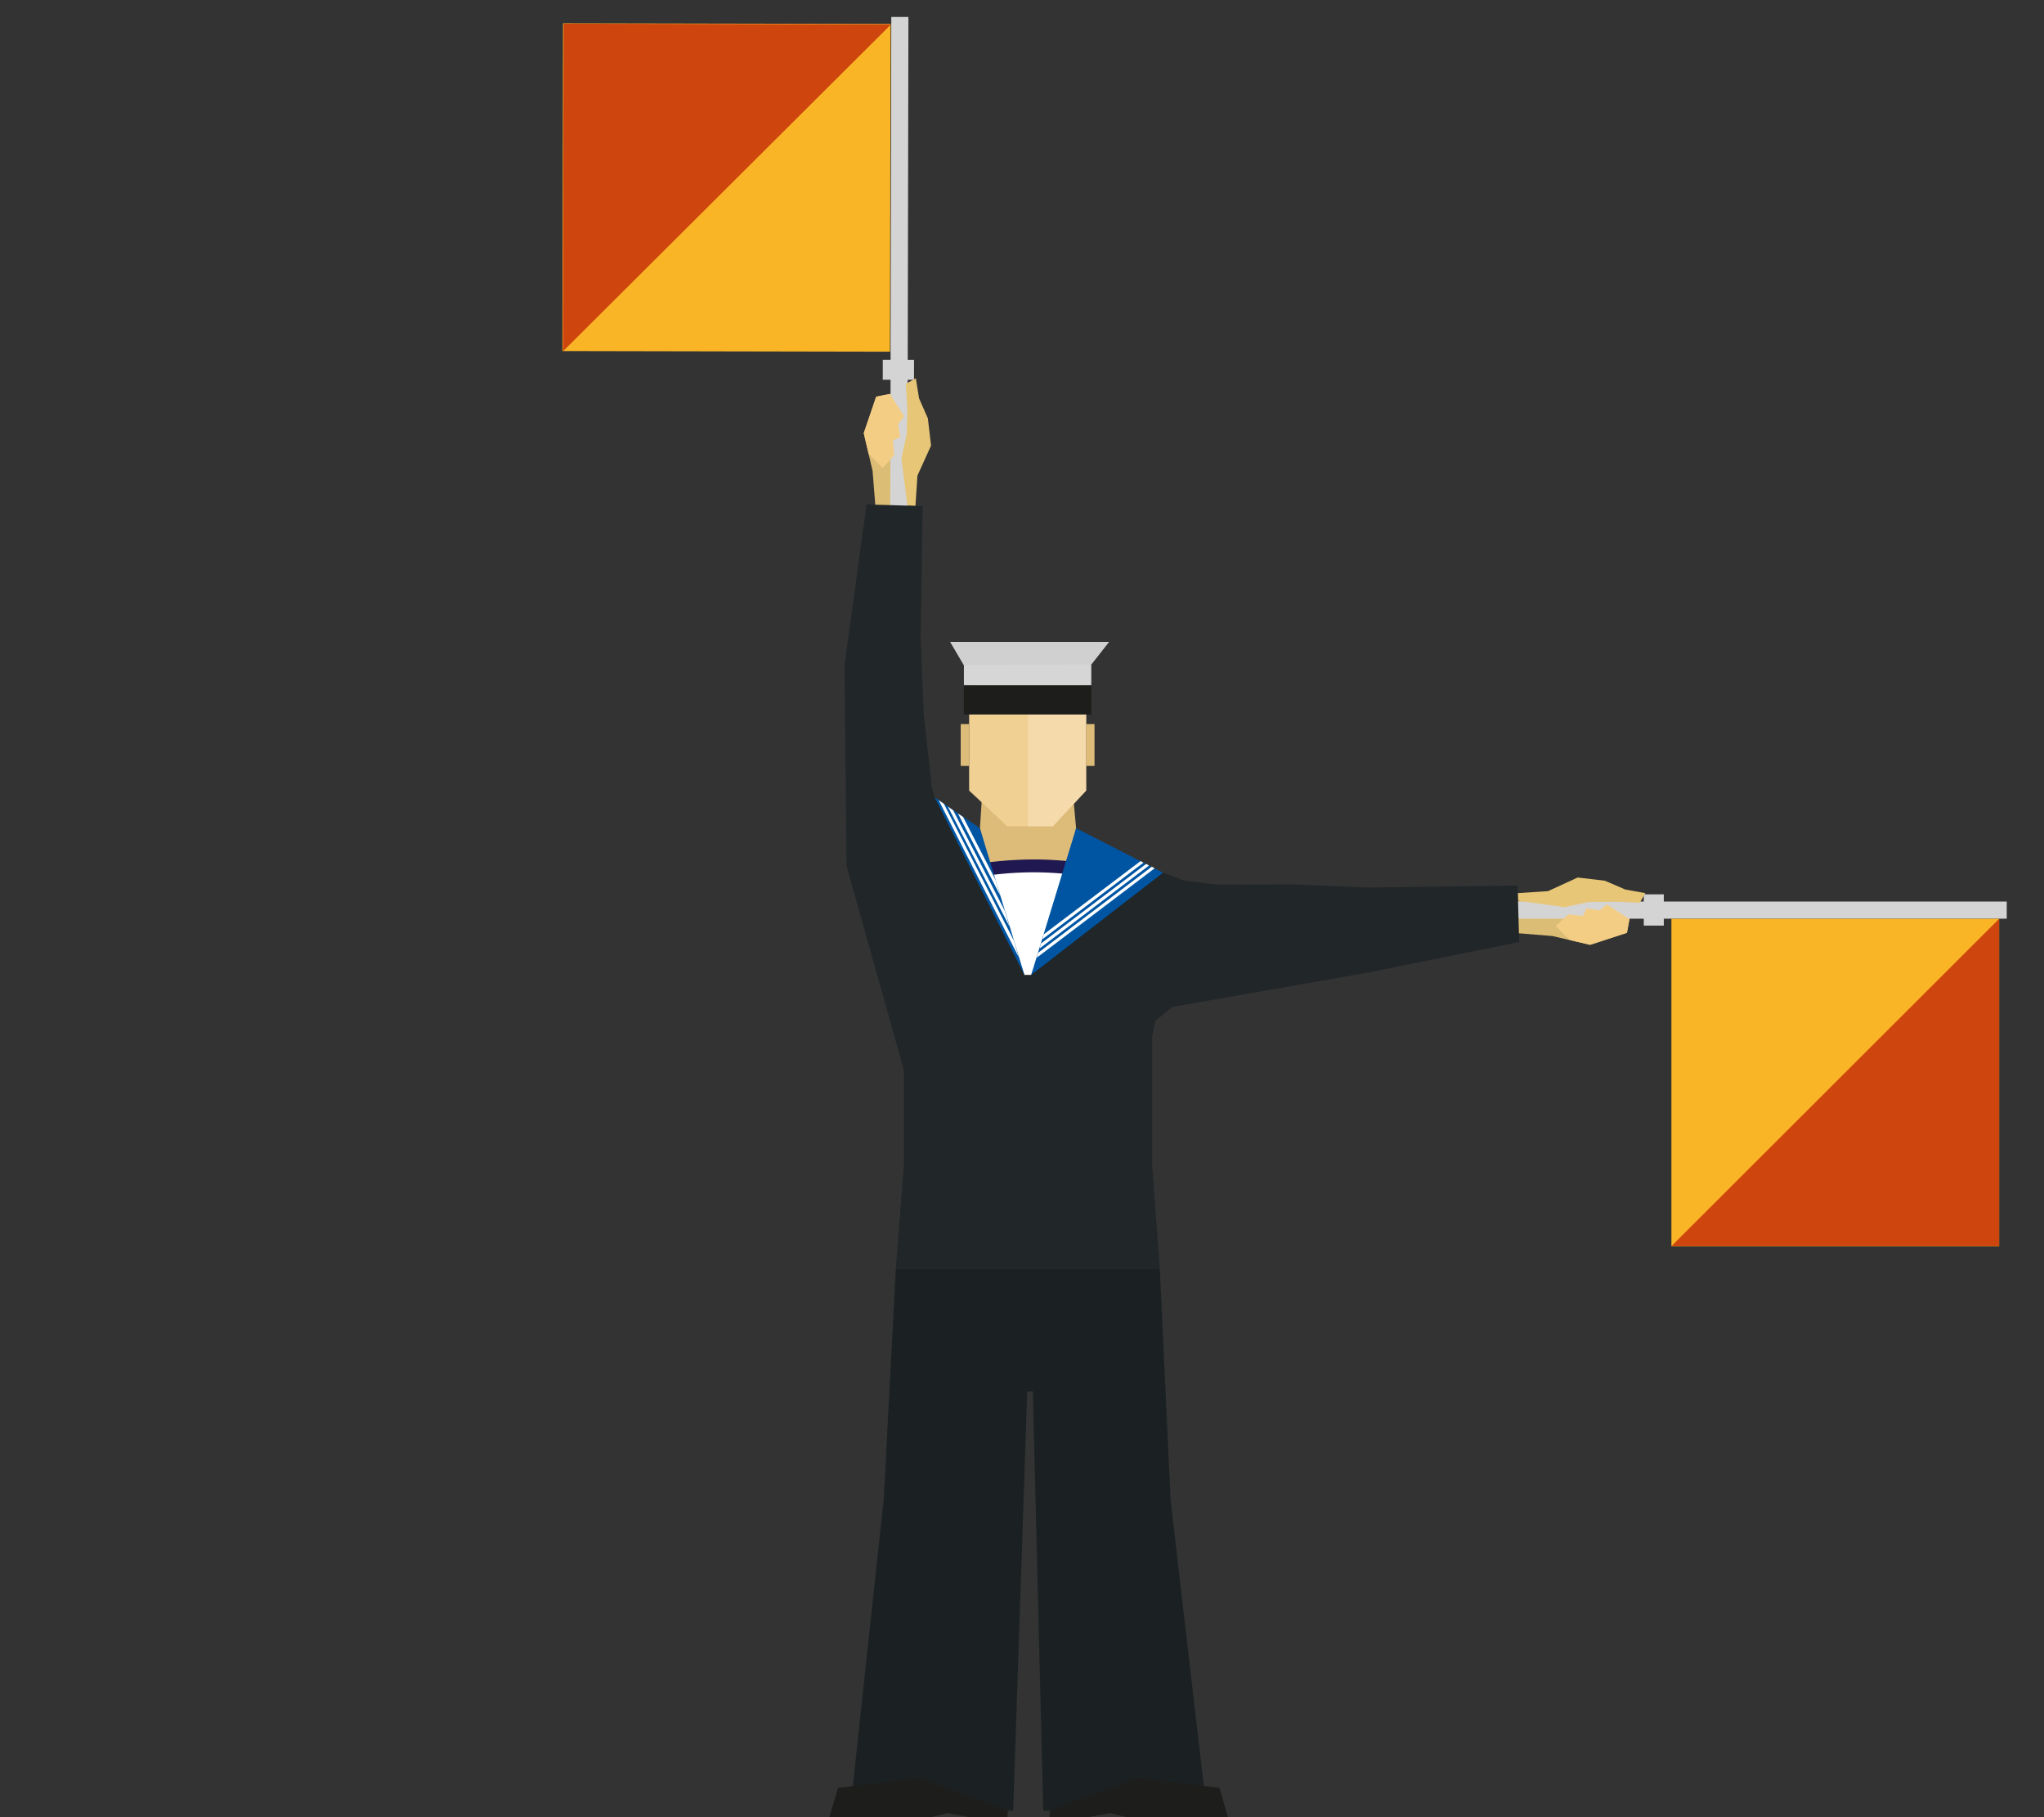 <svg viewBox="0 0 510.2 453.5" xmlns="http://www.w3.org/2000/svg"><rect x="0" y="0" width="510.2" height="453.5" fill="#333333" stroke="none"/><path d="m378.9 232.9 8.6.7 9.4 2.2 9.2-3 1.6-8.2-4.6-3.3-5.7.1-7.3 1.7-11.3 1.8z" fill="#dcbd75"/><path d="m410.3 223.2h5v7.8h-5z" fill="#d4d4d4"/><path d="m378.8 225h122.1v4.28h-122.1z" fill="#d4d4d4"/><path d="m417.2 229.3h81.8v81.76h-81.8z" fill="#fab526"/><path d="m417.2 311 81.8-81.7v81.7z" fill="#ce450d"/><path d="m378.8 222.9 7.6-.5 7.4-3.4 6.8.8 5.1 2.2 5 .9-1.4 2.4-6.6-.3-6.1.1-6 1.3-11.7-1.6z" fill="#e8c678"/><path d="m388.3 231.1 3.5 3.5 5.1 1.2 9.2-3 .6-3.4-5.6-3.7-1.8 1.5-3.3-.5-.9 1.9-3.6-.4z" fill="#f4cd84"/><path d="m218.5 126.2-.7-8.7-2.2-9.4 3.1-9.1 8.1-1.6 3.4 4.6-.2 5.7-1.7 7.2-1.8 11.4z" fill="#dcbd75"/><path d="m221.8 88.4h5v7.8h-5z" fill="#d4d4d4" transform="matrix(.002 -1 1 .002 131.5 316.4)"/><path d="m163.3 63.1h122.1v4.28h-122.1z" fill="#d4d4d4" transform="matrix(.002 -1 1 .002 158.8 289.5)"/><path d="m140.6 6h81.8v81.76h-81.8z" fill="#fab526" transform="matrix(.002 -1 1 .002 134.1 228.2)"/><path d="m140.5 87.7 81.9-81.6-81.7-.2z" fill="#ce450d"/><path d="m228.5 126.3.5-7.6 3.4-7.5-.8-6.8-2.2-5-.8-5-2.5 1.4.4 6.5-.2 6.2-1.3 5.9 1.5 11.8z" fill="#e8c678"/><path d="m220.3 116.8-3.5-3.6-1.2-5.1 3.1-9.1 3.4-.7 3.6 5.6-1.5 1.9.5 3.3-1.8.8.3 3.7z" fill="#f4cd84"/><path d="m268.6 206.7-2.8 13-18.5.1-2.7-13.1.5-7.7h22.8z" fill="#ddbb79"/><path d="m236.3 216.6h39.3v34.72h-39.3z" fill="#fff"/><path d="m282.6 221.5a82.1 82.1 0 0 0 -24.6-3.8 84.5 84.5 0 0 0 -16.7 1.7l-.7-3.2a91.6 91.6 0 0 1 17.4-1.7 84.3 84.3 0 0 1 25.5 3.9z" fill="#201850"/><path d="m289.5 316.6h-65.9l-3 57.4-8.4 77.9h40.7l3.5-104.6 1.4-.1 2.6 104.7h40.8l-9-77.5z" fill="#1b2122"/><path d="m304.4 446.2-20.3-2.5v-.1l-22.1 8.2v1.7h9.6l5.5-1 4.1 1h16.3 4.9 4.1z" fill="#1d1d1b"/><path d="m209.2 446.2 20.2-2.5.1-.1 22 8.2v1.7h-9.6l-5.4-1-4.1 1h-16.4-4.8-4.2z" fill="#1d1d1b"/><path d="m378.8 221-37.5.5-19.1-.8-18 .1-8.5-1-26.1-9.8-12.2 33.3h-1.7l-12.1-33.3-10.3-11-.7-2.4-2-17.9-.8-19.2.5-33.2-14-.4-5.5 40.1.5 50.1 14.3 50.9v23.9l-2 25.7h65.9l-1.9-25.7v-32.3l.8-3.8 4.2-3.5 49-8.6 37.6-7.6z" fill="#212628"/><path d="m271.1 164.1h-29.2v33.2l9.5 8.9h11.4l8.3-8.9z" fill="#f1d094"/><path d="m271.1 164.1h-14.5v42.1h6.2l8.3-8.9z" fill="#f5daac"/><path d="m240.6 171h31.8v7.31h-31.8z" fill="#1d1d1b"/><path d="m276.8 160.2h-39.6l3.4 5.8v5h31.8v-5.2z" fill="#d6d6d6"/><path d="m239.8 180.7h2.1v10.45h-2.1z" fill="#ddbb79"/><path d="m271.1 180.7h2.1v10.45h-2.1z" fill="#ddbb79"/><path d="m237.2 160.2h39.6l-4.4 5.6-31.8.2z" fill="#d0d0d0"/><path d="m268.6 206.7 21.7 11.1-32.9 25.5z" fill="#0055a3"/><path d="m244.6 206.7-11.3-7.7 22.4 44.3z" fill="#0055a3"/><g fill="#fff"><path d="m287.5 216.3-28.4 21.5-.3 1.2 29.4-22.3z"/><path d="m286.1 215.6-26.3 19.9-.3 1.2 27.3-20.7z"/><path d="m284.7 214.9-24.2 18.3-.3 1.2 25.2-19.1z"/><path d="m253.1 234.8-17.5-34.2-1.3-.9 20 39.2z"/><path d="m250.8 227.3-12.9-25.1-1.3-.9 15.4 30z"/><path d="m248.5 219.6-8.1-15.7-1.3-.9 10.6 20.6z"/></g></svg>
